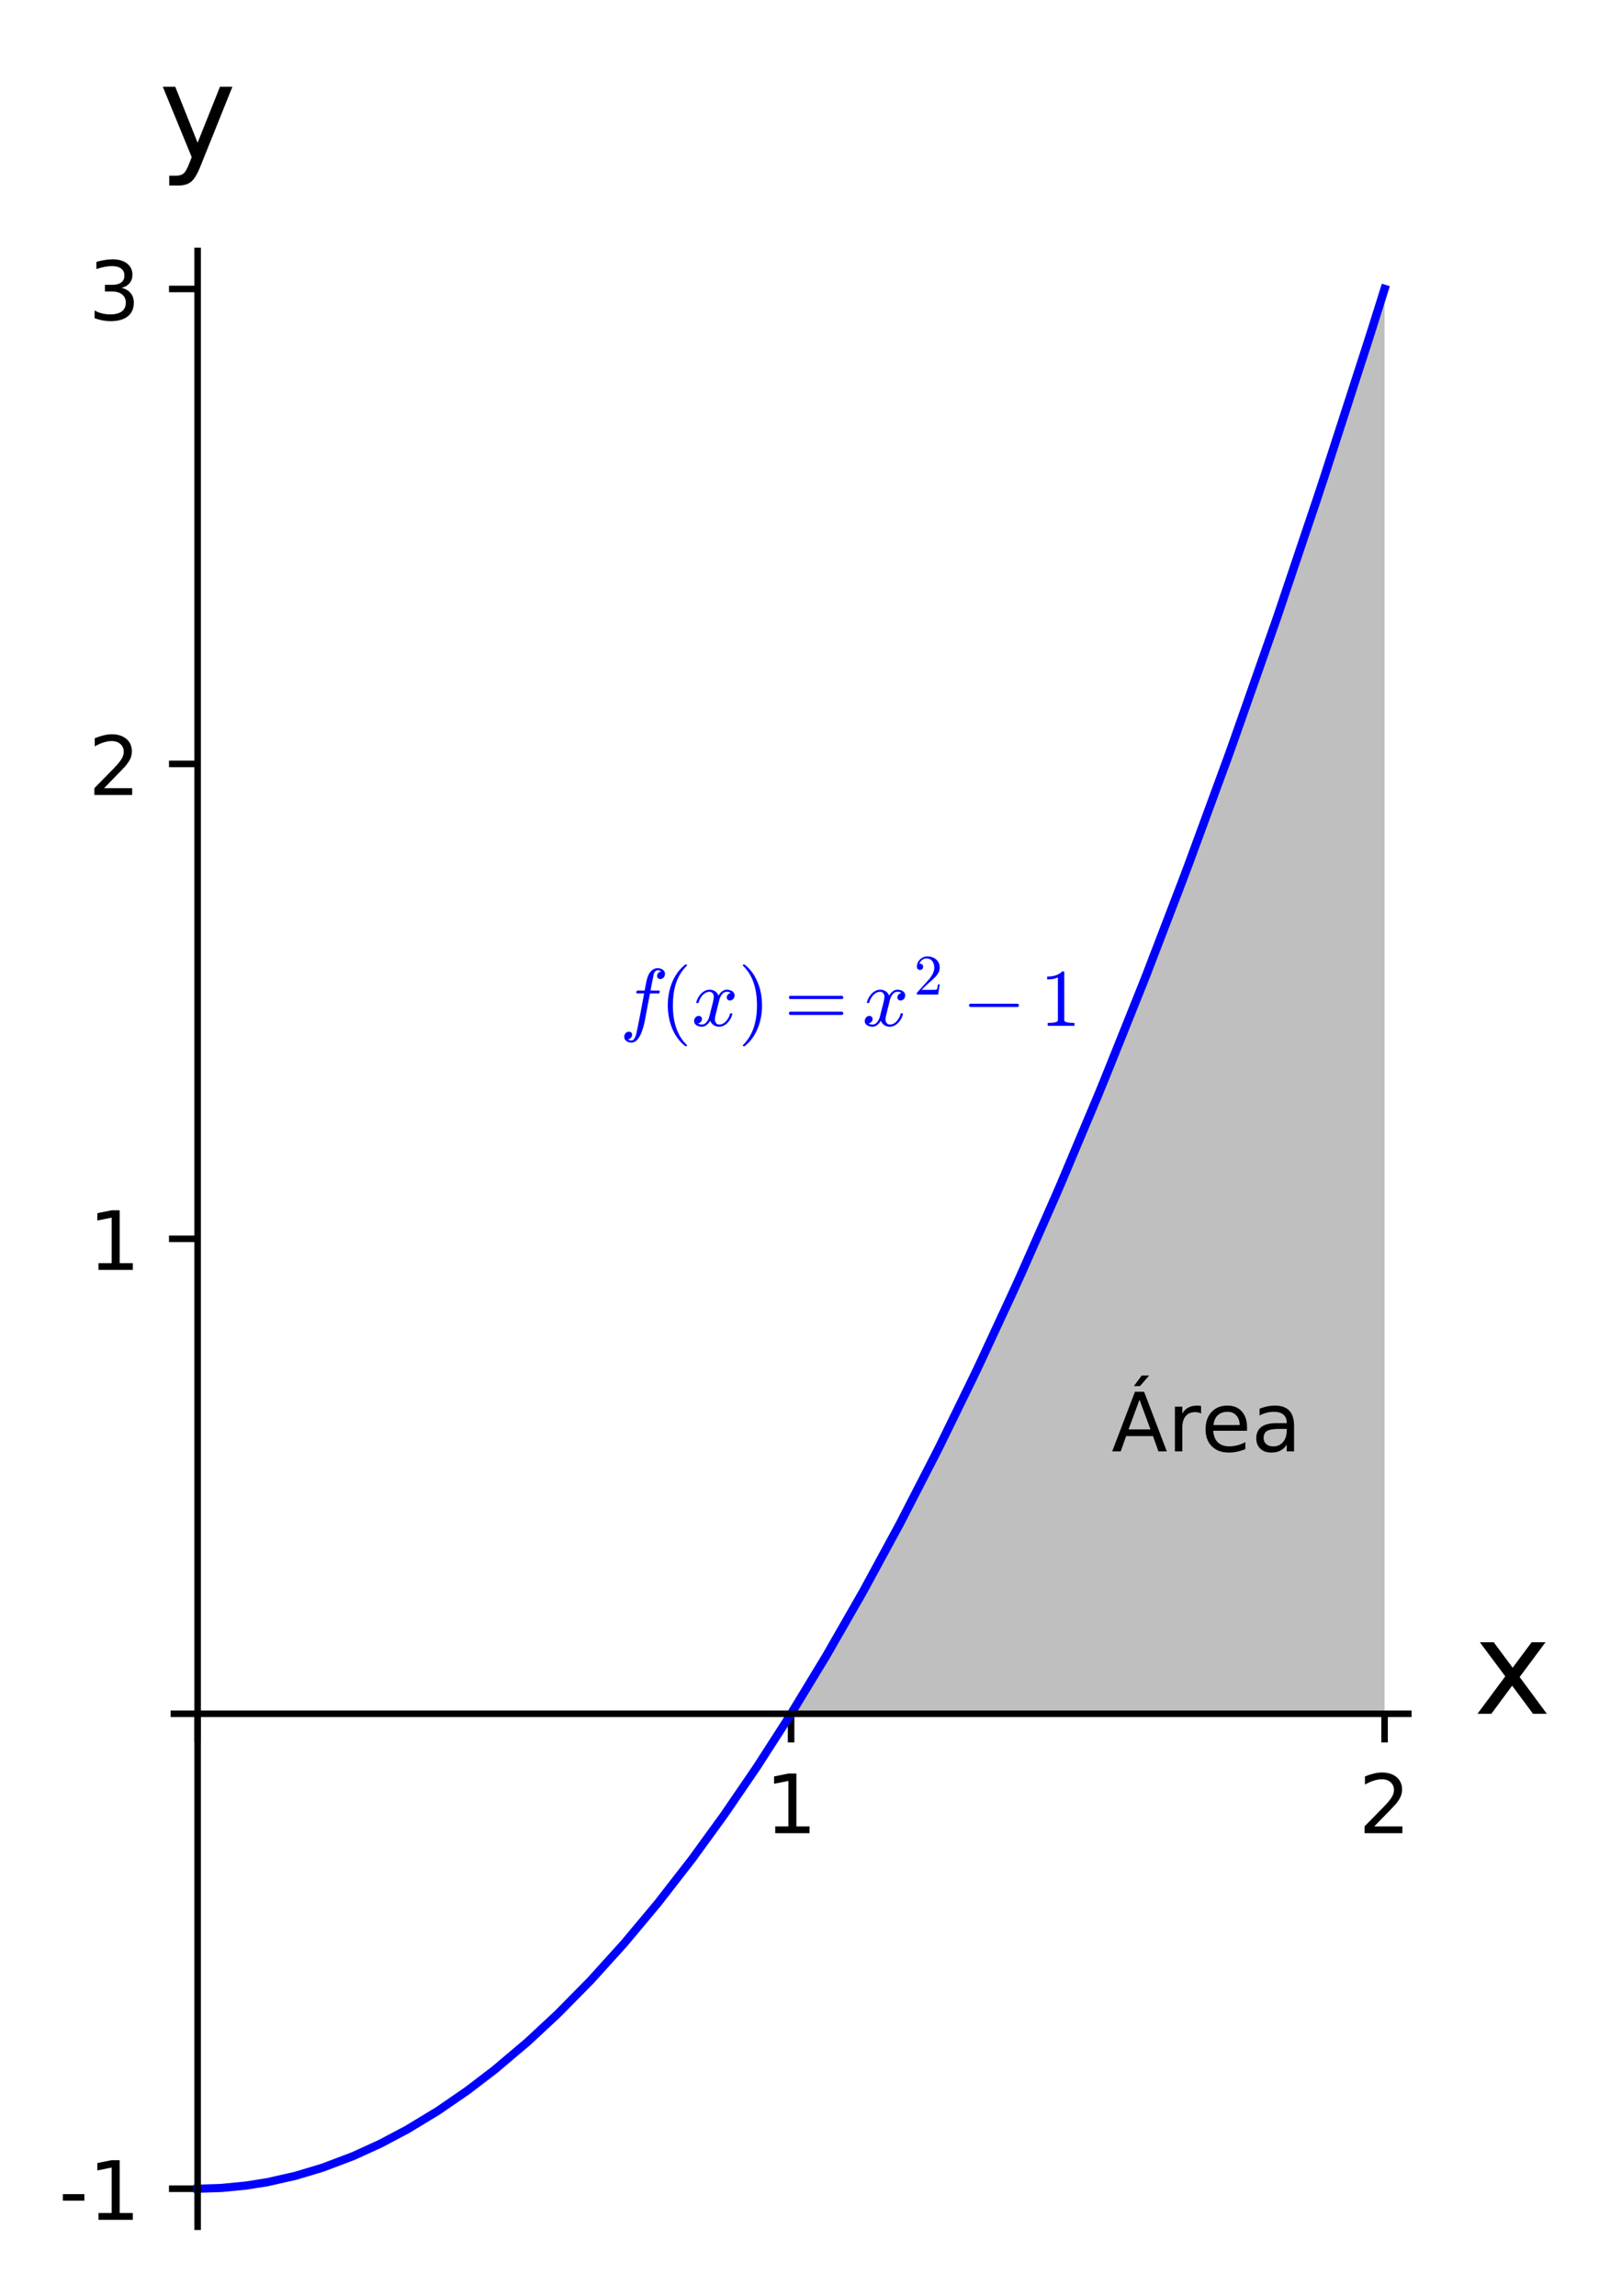 <?xml version="1.0" encoding="utf-8" standalone="no"?>
<!DOCTYPE svg PUBLIC "-//W3C//DTD SVG 1.1//EN"
  "http://www.w3.org/Graphics/SVG/1.1/DTD/svg11.dtd">
<!-- Created with matplotlib (https://matplotlib.org/) -->
<svg height="280.7pt" version="1.1" viewBox="0 0 196.925 280.7" width="196.925pt" xmlns="http://www.w3.org/2000/svg" xmlns:xlink="http://www.w3.org/1999/xlink">
 <defs>
  <style type="text/css">
*{stroke-linecap:butt;stroke-linejoin:round;}
  </style>
 </defs>
 <g id="figure_1">
  <g id="patch_1">
   <path d="M 0 280.7 
L 196.925 280.7 
L 196.925 0 
L 0 0 
z
" style="fill:#ffffff;"/>
  </g>
  <g id="axes_1">
   <g id="patch_2">
    <path d="M 21.267 272.267 
L 172.255 272.267 
L 172.255 30.685 
L 21.267 30.685 
z
" style="fill:#ffffff;"/>
   </g>
   <g id="patch_3">
    <path clip-path="url(#p03daad24dd)" d="M 96.761 209.548 
L 96.761 209.548 
L 97.03 209.117 
L 97.615 208.174 
L 97.974 207.591 
L 98.398 206.899 
L 98.668 206.456 
L 99.045 205.837 
L 99.45 205.166 
L 99.727 204.706 
L 100.184 203.942 
L 100.248 203.835 
L 100.834 202.848 
L 101.047 202.487 
L 101.617 201.519 
L 101.913 201.013 
L 102.348 200.264 
L 102.503 199.998 
L 102.96 199.207 
L 103.314 198.59 
L 103.526 198.219 
L 104.189 197.055 
L 104.58 196.364 
L 104.648 196.243 
L 105.054 195.522 
L 105.453 194.808 
L 105.876 194.048 
L 106.135 193.581 
L 106.772 192.426 
L 106.804 192.367 
L 107.458 191.171 
L 107.654 190.812 
L 107.887 190.382 
L 108.451 189.338 
L 108.682 188.908 
L 109.278 187.795 
L 109.52 187.339 
L 109.775 186.86 
L 110.106 186.234 
L 110.671 185.159 
L 110.822 184.872 
L 111.499 183.574 
L 111.638 183.305 
L 111.914 182.773 
L 112.626 181.391 
L 112.794 181.063 
L 113.225 180.218 
L 113.648 179.385 
L 113.877 178.933 
L 114.247 178.202 
L 114.508 177.681 
L 115.002 176.695 
L 115.512 175.672 
L 115.781 175.129 
L 115.924 174.84 
L 116.299 174.081 
L 116.679 173.307 
L 117.035 172.58 
L 117.522 171.58 
L 117.768 171.074 
L 118.435 169.692 
L 118.667 169.21 
L 118.915 168.694 
L 119.247 167.999 
L 119.689 167.07 
L 119.934 166.554 
L 120.405 165.557 
L 120.789 164.741 
L 121.358 163.526 
L 121.498 163.225 
L 122.036 162.068 
L 122.152 161.817 
L 122.646 160.748 
L 122.945 160.099 
L 123.52 158.843 
L 123.846 158.128 
L 124.269 157.195 
L 124.484 156.72 
L 125.03 155.51 
L 125.075 155.41 
L 125.585 154.273 
L 125.882 153.608 
L 126.184 152.931 
L 126.798 151.546 
L 127.194 150.648 
L 127.453 150.059 
L 127.774 149.326 
L 128.119 148.538 
L 128.59 147.456 
L 128.891 146.763 
L 129.229 145.981 
L 129.619 145.076 
L 129.856 144.525 
L 130.293 143.505 
L 130.734 142.471 
L 130.997 141.853 
L 131.404 140.892 
L 131.721 140.143 
L 132.073 139.307 
L 132.485 138.324 
L 132.821 137.521 
L 133.082 136.897 
L 133.614 135.615 
L 133.944 134.817 
L 134.402 133.708 
L 134.831 132.663 
L 135.053 132.121 
L 135.28 131.566 
L 135.913 130.012 
L 136.025 129.736 
L 136.467 128.643 
L 136.891 127.592 
L 137.258 126.679 
L 137.65 125.701 
L 138.049 124.701 
L 138.318 124.025 
L 138.811 122.782 
L 138.911 122.529 
L 139.305 121.53 
L 139.764 120.362 
L 140.296 119.005 
L 140.566 118.314 
L 141.041 117.091 
L 141.311 116.395 
L 141.743 115.279 
L 141.845 115.014 
L 142.53 113.232 
L 142.89 112.292 
L 143.125 111.675 
L 143.415 110.913 
L 143.75 110.033 
L 144.357 108.429 
L 144.554 107.906 
L 145.038 106.618 
L 145.314 105.883 
L 145.507 105.368 
L 146.035 103.951 
L 146.51 102.674 
L 146.62 102.376 
L 147.003 101.342 
L 147.519 99.943 
L 147.67 99.531 
L 148.269 97.895 
L 148.683 96.763 
L 148.885 96.207 
L 149.36 94.899 
L 149.797 93.692 
L 149.904 93.395 
L 150.462 91.846 
L 150.786 90.941 
L 151.198 89.79 
L 151.621 88.605 
L 151.92 87.762 
L 152.358 86.529 
L 152.721 85.502 
L 153.057 84.547 
L 153.366 83.667 
L 153.637 82.896 
L 154.183 81.334 
L 154.454 80.556 
L 154.711 79.818 
L 155.291 78.147 
L 155.525 77.47 
L 155.805 76.658 
L 156.179 75.572 
L 156.69 74.081 
L 156.916 73.42 
L 157.467 71.805 
L 157.538 71.595 
L 157.909 70.504 
L 158.502 68.753 
L 158.838 67.756 
L 159.196 66.692 
L 159.605 65.474 
L 159.786 64.931 
L 160.121 63.929 
L 160.58 62.552 
L 160.927 61.508 
L 161.383 60.129 
L 161.571 59.561 
L 161.968 58.358 
L 162.26 57.468 
L 162.614 56.39 
L 162.976 55.283 
L 163.371 54.073 
L 163.829 52.667 
L 164.106 51.814 
L 164.677 50.048 
L 164.805 49.651 
L 165.421 47.737 
L 165.749 46.717 
L 166.078 45.688 
L 166.561 44.174 
L 166.81 43.394 
L 167.074 42.561 
L 167.63 40.807 
L 167.791 40.296 
L 168.234 38.893 
L 168.447 38.216 
L 168.845 36.95 
L 169.352 35.331 
L 169.352 209.548 
z
" style="fill:#808080;opacity:0.5;"/>
   </g>
   <g id="matplotlib.axis_1">
    <g id="xtick_1">
     <g id="line2d_1">
      <defs>
       <path d="M 0 0 
L 0 3.5 
" id="m77db59affe" style="stroke:#000000;stroke-width:0.8;"/>
      </defs>
      <g>
       <use style="stroke:#000000;stroke-width:0.8;" x="24.17" xlink:href="#m77db59affe" y="209.548"/>
      </g>
     </g>
    </g>
    <g id="xtick_2">
     <g id="line2d_2">
      <g>
       <use style="stroke:#000000;stroke-width:0.8;" x="96.761" xlink:href="#m77db59affe" y="209.548"/>
      </g>
     </g>
     <g id="text_1">
      <!-- 1 -->
      <defs>
       <path d="M 12.406 8.297 
L 28.516 8.297 
L 28.516 63.922 
L 10.984 60.406 
L 10.984 69.391 
L 28.422 72.906 
L 38.281 72.906 
L 38.281 8.297 
L 54.391 8.297 
L 54.391 0 
L 12.406 0 
z
" id="DejaVuSans-49"/>
      </defs>
      <g transform="translate(93.58 224.147)scale(0.1 -0.1)">
       <use xlink:href="#DejaVuSans-49"/>
      </g>
     </g>
    </g>
    <g id="xtick_3">
     <g id="line2d_3">
      <g>
       <use style="stroke:#000000;stroke-width:0.8;" x="169.352" xlink:href="#m77db59affe" y="209.548"/>
      </g>
     </g>
     <g id="text_2">
      <!-- 2 -->
      <defs>
       <path d="M 19.188 8.297 
L 53.609 8.297 
L 53.609 0 
L 7.328 0 
L 7.328 8.297 
Q 12.938 14.109 22.625 23.891 
Q 32.328 33.688 34.812 36.531 
Q 39.547 41.844 41.422 45.531 
Q 43.312 49.219 43.312 52.781 
Q 43.312 58.594 39.234 62.25 
Q 35.156 65.922 28.609 65.922 
Q 23.969 65.922 18.812 64.312 
Q 13.672 62.703 7.812 59.422 
L 7.812 69.391 
Q 13.766 71.781 18.938 73 
Q 24.125 74.219 28.422 74.219 
Q 39.75 74.219 46.484 68.547 
Q 53.219 62.891 53.219 53.422 
Q 53.219 48.922 51.531 44.891 
Q 49.859 40.875 45.406 35.406 
Q 44.188 33.984 37.641 27.219 
Q 31.109 20.453 19.188 8.297 
z
" id="DejaVuSans-50"/>
      </defs>
      <g transform="translate(166.17 224.147)scale(0.1 -0.1)">
       <use xlink:href="#DejaVuSans-50"/>
      </g>
     </g>
    </g>
    <g id="text_3">
     <!-- x -->
     <defs>
      <path d="M 54.891 54.688 
L 35.109 28.078 
L 55.906 0 
L 45.312 0 
L 29.391 21.484 
L 13.484 0 
L 2.875 0 
L 24.125 28.609 
L 4.688 54.688 
L 15.281 54.688 
L 29.781 35.203 
L 44.281 54.688 
z
" id="DejaVuSans-120"/>
     </defs>
     <g transform="translate(180.255 209.548)scale(0.16 -0.16)">
      <use xlink:href="#DejaVuSans-120"/>
     </g>
    </g>
   </g>
   <g id="matplotlib.axis_2">
    <g id="ytick_1">
     <g id="line2d_4">
      <defs>
       <path d="M 0 0 
L -3.5 0 
" id="m83eeb5b355" style="stroke:#000000;stroke-width:0.8;"/>
      </defs>
      <g>
       <use style="stroke:#000000;stroke-width:0.8;" x="24.17" xlink:href="#m83eeb5b355" y="267.621"/>
      </g>
     </g>
     <g id="text_4">
      <!-- -1 -->
      <defs>
       <path d="M 4.891 31.391 
L 31.203 31.391 
L 31.203 23.391 
L 4.891 23.391 
z
" id="DejaVuSans-45"/>
      </defs>
      <g transform="translate(7.2 271.42)scale(0.1 -0.1)">
       <use xlink:href="#DejaVuSans-45"/>
       <use x="36.084" xlink:href="#DejaVuSans-49"/>
      </g>
     </g>
    </g>
    <g id="ytick_2">
     <g id="line2d_5">
      <g>
       <use style="stroke:#000000;stroke-width:0.8;" x="24.17" xlink:href="#m83eeb5b355" y="151.476"/>
      </g>
     </g>
     <g id="text_5">
      <!-- 1 -->
      <g transform="translate(10.808 155.275)scale(0.1 -0.1)">
       <use xlink:href="#DejaVuSans-49"/>
      </g>
     </g>
    </g>
    <g id="ytick_3">
     <g id="line2d_6">
      <g>
       <use style="stroke:#000000;stroke-width:0.8;" x="24.17" xlink:href="#m83eeb5b355" y="93.403"/>
      </g>
     </g>
     <g id="text_6">
      <!-- 2 -->
      <g transform="translate(10.808 97.203)scale(0.1 -0.1)">
       <use xlink:href="#DejaVuSans-50"/>
      </g>
     </g>
    </g>
    <g id="ytick_4">
     <g id="line2d_7">
      <g>
       <use style="stroke:#000000;stroke-width:0.8;" x="24.17" xlink:href="#m83eeb5b355" y="35.331"/>
      </g>
     </g>
     <g id="text_7">
      <!-- 3 -->
      <defs>
       <path d="M 40.578 39.312 
Q 47.656 37.797 51.625 33 
Q 55.609 28.219 55.609 21.188 
Q 55.609 10.406 48.188 4.484 
Q 40.766 -1.422 27.094 -1.422 
Q 22.516 -1.422 17.656 -0.516 
Q 12.797 0.391 7.625 2.203 
L 7.625 11.719 
Q 11.719 9.328 16.594 8.109 
Q 21.484 6.891 26.812 6.891 
Q 36.078 6.891 40.938 10.547 
Q 45.797 14.203 45.797 21.188 
Q 45.797 27.641 41.281 31.266 
Q 36.766 34.906 28.719 34.906 
L 20.219 34.906 
L 20.219 43.016 
L 29.109 43.016 
Q 36.375 43.016 40.234 45.922 
Q 44.094 48.828 44.094 54.297 
Q 44.094 59.906 40.109 62.906 
Q 36.141 65.922 28.719 65.922 
Q 24.656 65.922 20.016 65.031 
Q 15.375 64.156 9.812 62.312 
L 9.812 71.094 
Q 15.438 72.656 20.344 73.438 
Q 25.25 74.219 29.594 74.219 
Q 40.828 74.219 47.359 69.109 
Q 53.906 64.016 53.906 55.328 
Q 53.906 49.266 50.438 45.094 
Q 46.969 40.922 40.578 39.312 
z
" id="DejaVuSans-51"/>
      </defs>
      <g transform="translate(10.808 39.13)scale(0.1 -0.1)">
       <use xlink:href="#DejaVuSans-51"/>
      </g>
     </g>
    </g>
    <g id="text_8">
     <!-- y -->
     <defs>
      <path d="M 32.172 -5.078 
Q 28.375 -14.844 24.75 -17.812 
Q 21.141 -20.797 15.094 -20.797 
L 7.906 -20.797 
L 7.906 -13.281 
L 13.188 -13.281 
Q 16.891 -13.281 18.938 -11.516 
Q 21 -9.766 23.484 -3.219 
L 25.094 0.875 
L 2.984 54.688 
L 12.5 54.688 
L 29.594 11.922 
L 46.688 54.688 
L 56.203 54.688 
z
" id="DejaVuSans-121"/>
     </defs>
     <g transform="translate(19.435 19.358)scale(0.16 -0.16)">
      <use xlink:href="#DejaVuSans-121"/>
     </g>
    </g>
   </g>
   <g id="line2d_8">
    <path clip-path="url(#p03daad24dd)" d="M 96.761 209.548 
L 101.047 202.487 
L 105.453 194.808 
L 110.106 186.234 
L 115.002 176.695 
L 119.934 166.554 
L 125.03 155.51 
L 129.856 144.525 
L 135.053 132.121 
L 140.296 119.005 
L 145.507 105.368 
L 150.786 90.941 
L 156.179 75.572 
L 161.968 58.358 
L 167.791 40.296 
L 169.352 35.331 
L 169.352 35.331 
" style="fill:none;stroke:#0000ff;stroke-linecap:square;"/>
   </g>
   <g id="line2d_9">
    <path clip-path="url(#p03daad24dd)" d="M 24.17 267.621 
L 27.083 267.527 
L 30.062 267.238 
L 32.691 266.821 
L 36.136 266.043 
L 39.461 265.044 
L 43.195 263.632 
L 46.542 262.105 
L 49.835 260.361 
L 53.561 258.101 
L 57.171 255.619 
L 60.52 253.059 
L 64.533 249.666 
L 68.212 246.244 
L 72.234 242.161 
L 76.325 237.643 
L 80.43 232.738 
L 84.668 227.286 
L 88.572 221.911 
L 92.595 216.023 
L 96.74 209.582 
L 101.022 202.53 
L 105.66 194.437 
L 110.025 186.386 
L 114.462 177.774 
L 119.03 168.451 
L 124.028 157.727 
L 129.105 146.269 
L 134.309 133.933 
L 139.797 120.278 
L 144.615 107.745 
L 150.23 92.491 
L 156.25 75.364 
L 161.161 60.802 
L 167.282 41.906 
L 169.352 35.331 
L 169.352 35.331 
" style="fill:none;stroke:#0000ff;stroke-linecap:square;"/>
   </g>
   <g id="patch_4">
    <path d="M 24.17 272.267 
L 24.17 30.685 
" style="fill:none;stroke:#000000;stroke-linecap:square;stroke-linejoin:miter;stroke-width:0.8;"/>
   </g>
   <g id="patch_5">
    <path d="M 21.267 209.548 
L 172.255 209.548 
" style="fill:none;stroke:#000000;stroke-linecap:square;stroke-linejoin:miter;stroke-width:0.8;"/>
   </g>
   <g id="text_9">
    <!-- Área -->
    <defs>
     <path d="M 34.188 63.188 
L 20.797 26.906 
L 47.609 26.906 
z
M 28.609 72.906 
L 39.797 72.906 
L 67.578 0 
L 57.328 0 
L 50.688 18.703 
L 17.828 18.703 
L 11.188 0 
L 0.781 0 
z
M 36.859 92.734 
L 45.906 92.734 
L 34.766 79.844 
L 27.297 79.844 
z
" id="DejaVuSans-193"/>
     <path d="M 41.109 46.297 
Q 39.594 47.172 37.812 47.578 
Q 36.031 48 33.891 48 
Q 26.266 48 22.188 43.047 
Q 18.109 38.094 18.109 28.812 
L 18.109 0 
L 9.078 0 
L 9.078 54.688 
L 18.109 54.688 
L 18.109 46.188 
Q 20.953 51.172 25.484 53.578 
Q 30.031 56 36.531 56 
Q 37.453 56 38.578 55.875 
Q 39.703 55.766 41.062 55.516 
z
" id="DejaVuSans-114"/>
     <path d="M 56.203 29.594 
L 56.203 25.203 
L 14.891 25.203 
Q 15.484 15.922 20.484 11.062 
Q 25.484 6.203 34.422 6.203 
Q 39.594 6.203 44.453 7.469 
Q 49.312 8.734 54.109 11.281 
L 54.109 2.781 
Q 49.266 0.734 44.188 -0.344 
Q 39.109 -1.422 33.891 -1.422 
Q 20.797 -1.422 13.156 6.188 
Q 5.516 13.812 5.516 26.812 
Q 5.516 40.234 12.766 48.109 
Q 20.016 56 32.328 56 
Q 43.359 56 49.781 48.891 
Q 56.203 41.797 56.203 29.594 
z
M 47.219 32.234 
Q 47.125 39.594 43.094 43.984 
Q 39.062 48.391 32.422 48.391 
Q 24.906 48.391 20.391 44.141 
Q 15.875 39.891 15.188 32.172 
z
" id="DejaVuSans-101"/>
     <path d="M 34.281 27.484 
Q 23.391 27.484 19.188 25 
Q 14.984 22.516 14.984 16.5 
Q 14.984 11.719 18.141 8.906 
Q 21.297 6.109 26.703 6.109 
Q 34.188 6.109 38.703 11.406 
Q 43.219 16.703 43.219 25.484 
L 43.219 27.484 
z
M 52.203 31.203 
L 52.203 0 
L 43.219 0 
L 43.219 8.297 
Q 40.141 3.328 35.547 0.953 
Q 30.953 -1.422 24.312 -1.422 
Q 15.922 -1.422 10.953 3.297 
Q 6 8.016 6 15.922 
Q 6 25.141 12.172 29.828 
Q 18.359 34.516 30.609 34.516 
L 43.219 34.516 
L 43.219 35.406 
Q 43.219 41.609 39.141 45 
Q 35.062 48.391 27.688 48.391 
Q 23 48.391 18.547 47.266 
Q 14.109 46.141 10.016 43.891 
L 10.016 52.203 
Q 14.938 54.109 19.578 55.047 
Q 24.219 56 28.609 56 
Q 40.484 56 46.344 49.844 
Q 52.203 43.703 52.203 31.203 
z
" id="DejaVuSans-97"/>
    </defs>
    <g transform="translate(135.959 177.464)scale(0.1 -0.1)">
     <use xlink:href="#DejaVuSans-193"/>
     <use x="68.408" xlink:href="#DejaVuSans-114"/>
     <use x="109.49" xlink:href="#DejaVuSans-101"/>
     <use x="171.014" xlink:href="#DejaVuSans-97"/>
    </g>
   </g>
   <g id="text_10">
    <!-- $f(x)=x^2-1$ -->
    <defs>
     <path d="M 9.719 -16.5 
Q 11.578 -17.922 14.203 -17.922 
Q 17.781 -17.922 20.016 -10.016 
Q 20.953 -6.203 25.094 15.094 
L 29.688 39.594 
L 21.094 39.594 
Q 20.125 39.594 20.125 40.922 
Q 20.516 43.109 21.391 43.109 
L 30.328 43.109 
L 31.5 49.609 
Q 32.078 52.641 32.562 54.812 
Q 33.062 56.984 33.625 58.828 
Q 34.188 60.688 35.297 62.984 
Q 37.016 66.266 39.922 68.391 
Q 42.828 70.516 46.188 70.516 
Q 48.391 70.516 50.469 69.703 
Q 52.547 68.891 53.859 67.281 
Q 55.172 65.672 55.172 63.484 
Q 55.172 60.938 53.484 59.047 
Q 51.812 57.172 49.422 57.172 
Q 47.797 57.172 46.656 58.172 
Q 45.516 59.188 45.516 60.797 
Q 45.516 62.984 47 64.625 
Q 48.484 66.266 50.688 66.5 
Q 48.828 67.922 46.094 67.922 
Q 44.578 67.922 43.234 66.5 
Q 41.891 65.094 41.5 63.484 
Q 40.875 60.938 38.719 49.703 
L 37.5 43.109 
L 47.797 43.109 
Q 48.781 43.109 48.781 41.797 
Q 48.734 41.547 48.578 40.938 
Q 48.438 40.328 48.172 39.953 
Q 47.906 39.594 47.516 39.594 
L 36.812 39.594 
L 32.172 15.188 
Q 31.297 9.859 30.141 4.359 
Q 29 -1.125 26.922 -6.906 
Q 24.859 -12.703 21.625 -16.609 
Q 18.406 -20.516 14.016 -20.516 
Q 10.641 -20.516 7.984 -18.578 
Q 5.328 -16.656 5.328 -13.484 
Q 5.328 -10.938 6.953 -9.047 
Q 8.594 -7.172 11.078 -7.172 
Q 12.75 -7.172 13.859 -8.172 
Q 14.984 -9.188 14.984 -10.797 
Q 14.984 -12.938 13.391 -14.719 
Q 11.812 -16.5 9.719 -16.5 
z
" id="Cmmi10-102"/>
     <path d="M 31 -24.812 
Q 25.438 -20.406 21.406 -14.719 
Q 17.391 -9.031 14.812 -2.578 
Q 12.25 3.859 10.984 10.891 
Q 9.719 17.922 9.719 25 
Q 9.719 32.172 10.984 39.203 
Q 12.25 46.234 14.859 52.734 
Q 17.484 59.234 21.531 64.891 
Q 25.594 70.562 31 74.812 
Q 31 75 31.5 75 
L 32.422 75 
Q 32.719 75 32.953 74.734 
Q 33.203 74.469 33.203 74.125 
Q 33.203 73.688 33.016 73.484 
Q 28.125 68.703 24.875 63.234 
Q 21.625 57.766 19.641 51.578 
Q 17.672 45.406 16.797 38.781 
Q 15.922 32.172 15.922 25 
Q 15.922 -6.781 32.906 -23.297 
Q 33.203 -23.578 33.203 -24.125 
Q 33.203 -24.359 32.938 -24.672 
Q 32.672 -25 32.422 -25 
L 31.5 -25 
Q 31 -25 31 -24.812 
z
" id="Cmr10-40"/>
     <path d="M 7.812 2.875 
Q 9.578 1.516 12.797 1.516 
Q 15.922 1.516 18.312 4.516 
Q 20.703 7.516 21.578 11.078 
L 26.125 28.812 
Q 27.203 33.641 27.203 35.406 
Q 27.203 37.891 25.812 39.75 
Q 24.422 41.609 21.922 41.609 
Q 18.75 41.609 15.969 39.625 
Q 13.188 37.641 11.281 34.594 
Q 9.375 31.547 8.594 28.422 
Q 8.406 27.781 7.812 27.781 
L 6.594 27.781 
Q 5.812 27.781 5.812 28.719 
L 5.812 29 
Q 6.781 32.719 9.125 36.25 
Q 11.469 39.797 14.859 41.984 
Q 18.266 44.188 22.125 44.188 
Q 25.781 44.188 28.734 42.234 
Q 31.688 40.281 32.906 36.922 
Q 34.625 39.984 37.281 42.078 
Q 39.938 44.188 43.109 44.188 
Q 45.266 44.188 47.5 43.422 
Q 49.75 42.672 51.172 41.109 
Q 52.594 39.547 52.594 37.203 
Q 52.594 34.672 50.953 32.828 
Q 49.312 31 46.781 31 
Q 45.172 31 44.094 32.031 
Q 43.016 33.062 43.016 34.625 
Q 43.016 36.719 44.453 38.297 
Q 45.906 39.891 47.906 40.188 
Q 46.094 41.609 42.922 41.609 
Q 39.703 41.609 37.328 38.625 
Q 34.969 35.641 33.984 31.984 
L 29.594 14.312 
Q 28.516 10.297 28.516 7.719 
Q 28.516 5.172 29.953 3.344 
Q 31.391 1.516 33.797 1.516 
Q 38.484 1.516 42.156 5.641 
Q 45.844 9.766 47.016 14.703 
Q 47.219 15.281 47.797 15.281 
L 49.031 15.281 
Q 49.422 15.281 49.656 15.016 
Q 49.906 14.75 49.906 14.406 
Q 49.906 14.312 49.812 14.109 
Q 48.391 8.156 43.844 3.516 
Q 39.312 -1.125 33.594 -1.125 
Q 29.938 -1.125 26.984 0.844 
Q 24.031 2.828 22.797 6.203 
Q 21.234 3.266 18.469 1.062 
Q 15.719 -1.125 12.594 -1.125 
Q 10.453 -1.125 8.172 -0.359 
Q 5.906 0.391 4.484 1.953 
Q 3.078 3.516 3.078 5.906 
Q 3.078 8.25 4.703 10.172 
Q 6.344 12.109 8.797 12.109 
Q 10.453 12.109 11.578 11.109 
Q 12.703 10.109 12.703 8.5 
Q 12.703 6.391 11.297 4.828 
Q 9.906 3.266 7.812 2.875 
z
" id="Cmmi10-120"/>
     <path d="M 6.5 -25 
Q 5.609 -25 5.609 -24.125 
Q 5.609 -23.688 5.812 -23.484 
Q 22.906 -6.781 22.906 25 
Q 22.906 56.781 6 73.297 
Q 5.609 73.531 5.609 74.125 
Q 5.609 74.469 5.875 74.734 
Q 6.156 75 6.5 75 
L 7.422 75 
Q 7.719 75 7.906 74.812 
Q 15.094 69.141 19.875 61.031 
Q 24.656 52.938 26.875 43.75 
Q 29.109 34.578 29.109 25 
Q 29.109 17.922 27.906 11.062 
Q 26.703 4.203 24.094 -2.453 
Q 21.484 -9.125 17.484 -14.766 
Q 13.484 -20.406 7.906 -24.812 
Q 7.719 -25 7.422 -25 
z
" id="Cmr10-41"/>
     <path d="M 7.516 13.281 
Q 6.688 13.281 6.141 13.906 
Q 5.609 14.547 5.609 15.281 
Q 5.609 16.109 6.141 16.688 
Q 6.688 17.281 7.516 17.281 
L 70.312 17.281 
Q 71.047 17.281 71.578 16.688 
Q 72.125 16.109 72.125 15.281 
Q 72.125 14.547 71.578 13.906 
Q 71.047 13.281 70.312 13.281 
z
M 7.516 32.719 
Q 6.688 32.719 6.141 33.297 
Q 5.609 33.891 5.609 34.719 
Q 5.609 35.453 6.141 36.078 
Q 6.688 36.719 7.516 36.719 
L 70.312 36.719 
Q 71.047 36.719 71.578 36.078 
Q 72.125 35.453 72.125 34.719 
Q 72.125 33.891 71.578 33.297 
Q 71.047 32.719 70.312 32.719 
z
" id="Cmr10-61"/>
     <path d="M 4.984 0 
L 4.984 2.688 
Q 4.984 2.938 5.172 3.219 
L 20.703 20.406 
Q 24.219 24.219 26.406 26.797 
Q 28.609 29.391 30.75 32.766 
Q 32.906 36.141 34.156 39.625 
Q 35.406 43.109 35.406 47.016 
Q 35.406 51.125 33.891 54.859 
Q 32.375 58.594 29.375 60.844 
Q 26.375 63.094 22.125 63.094 
Q 17.781 63.094 14.312 60.469 
Q 10.844 57.859 9.422 53.719 
Q 9.812 53.812 10.5 53.812 
Q 12.75 53.812 14.328 52.297 
Q 15.922 50.781 15.922 48.391 
Q 15.922 46.094 14.328 44.5 
Q 12.75 42.922 10.5 42.922 
Q 8.156 42.922 6.562 44.547 
Q 4.984 46.188 4.984 48.391 
Q 4.984 52.156 6.391 55.438 
Q 7.812 58.734 10.469 61.297 
Q 13.141 63.875 16.484 65.234 
Q 19.828 66.609 23.578 66.609 
Q 29.297 66.609 34.219 64.188 
Q 39.156 61.766 42.031 57.344 
Q 44.922 52.938 44.922 47.016 
Q 44.922 42.672 43.016 38.766 
Q 41.109 34.859 38.125 31.656 
Q 35.156 28.469 30.516 24.406 
Q 25.875 20.359 24.422 19 
L 13.094 8.109 
L 22.703 8.109 
Q 29.781 8.109 34.547 8.219 
Q 39.312 8.344 39.594 8.594 
Q 40.766 9.859 42 17.828 
L 44.922 17.828 
L 42.094 0 
z
" id="Cmr10-50"/>
     <path d="M 10.203 23 
Q 9.375 23 8.828 23.625 
Q 8.297 24.266 8.297 25 
Q 8.297 25.734 8.828 26.359 
Q 9.375 27 10.203 27 
L 67.578 27 
Q 68.359 27 68.875 26.359 
Q 69.391 25.734 69.391 25 
Q 69.391 24.266 68.875 23.625 
Q 68.359 23 67.578 23 
z
" id="Cmsy10-161"/>
     <path d="M 9.281 0 
L 9.281 3.516 
Q 21.781 3.516 21.781 6.688 
L 21.781 59.188 
Q 16.609 56.688 8.688 56.688 
L 8.688 60.203 
Q 20.953 60.203 27.203 66.609 
L 28.609 66.609 
Q 28.953 66.609 29.266 66.328 
Q 29.594 66.062 29.594 65.719 
L 29.594 6.688 
Q 29.594 3.516 42.094 3.516 
L 42.094 0 
z
" id="Cmr10-49"/>
    </defs>
    <g style="fill:#0000ff;" transform="translate(75.82 125.44)scale(0.1 -0.1)">
     <use transform="translate(0 0.109)" xlink:href="#Cmmi10-102"/>
     <use transform="translate(48.877 0.109)" xlink:href="#Cmr10-40"/>
     <use transform="translate(87.695 0.109)" xlink:href="#Cmmi10-120"/>
     <use transform="translate(144.775 0.109)" xlink:href="#Cmr10-41"/>
     <use transform="translate(201.152 0.109)" xlink:href="#Cmr10-61"/>
     <use transform="translate(296.396 0.109)" xlink:href="#Cmmi10-120"/>
     <use transform="translate(359.78 38.373)scale(0.7)" xlink:href="#Cmr10-50"/>
     <use transform="translate(418.716 0.109)" xlink:href="#Cmsy10-161"/>
     <use transform="translate(513.96 0.109)" xlink:href="#Cmr10-49"/>
    </g>
   </g>
  </g>
 </g>
 <defs>
  <clipPath id="p03daad24dd">
   <rect height="241.582" width="150.988" x="21.267" y="30.685"/>
  </clipPath>
 </defs>
</svg>
